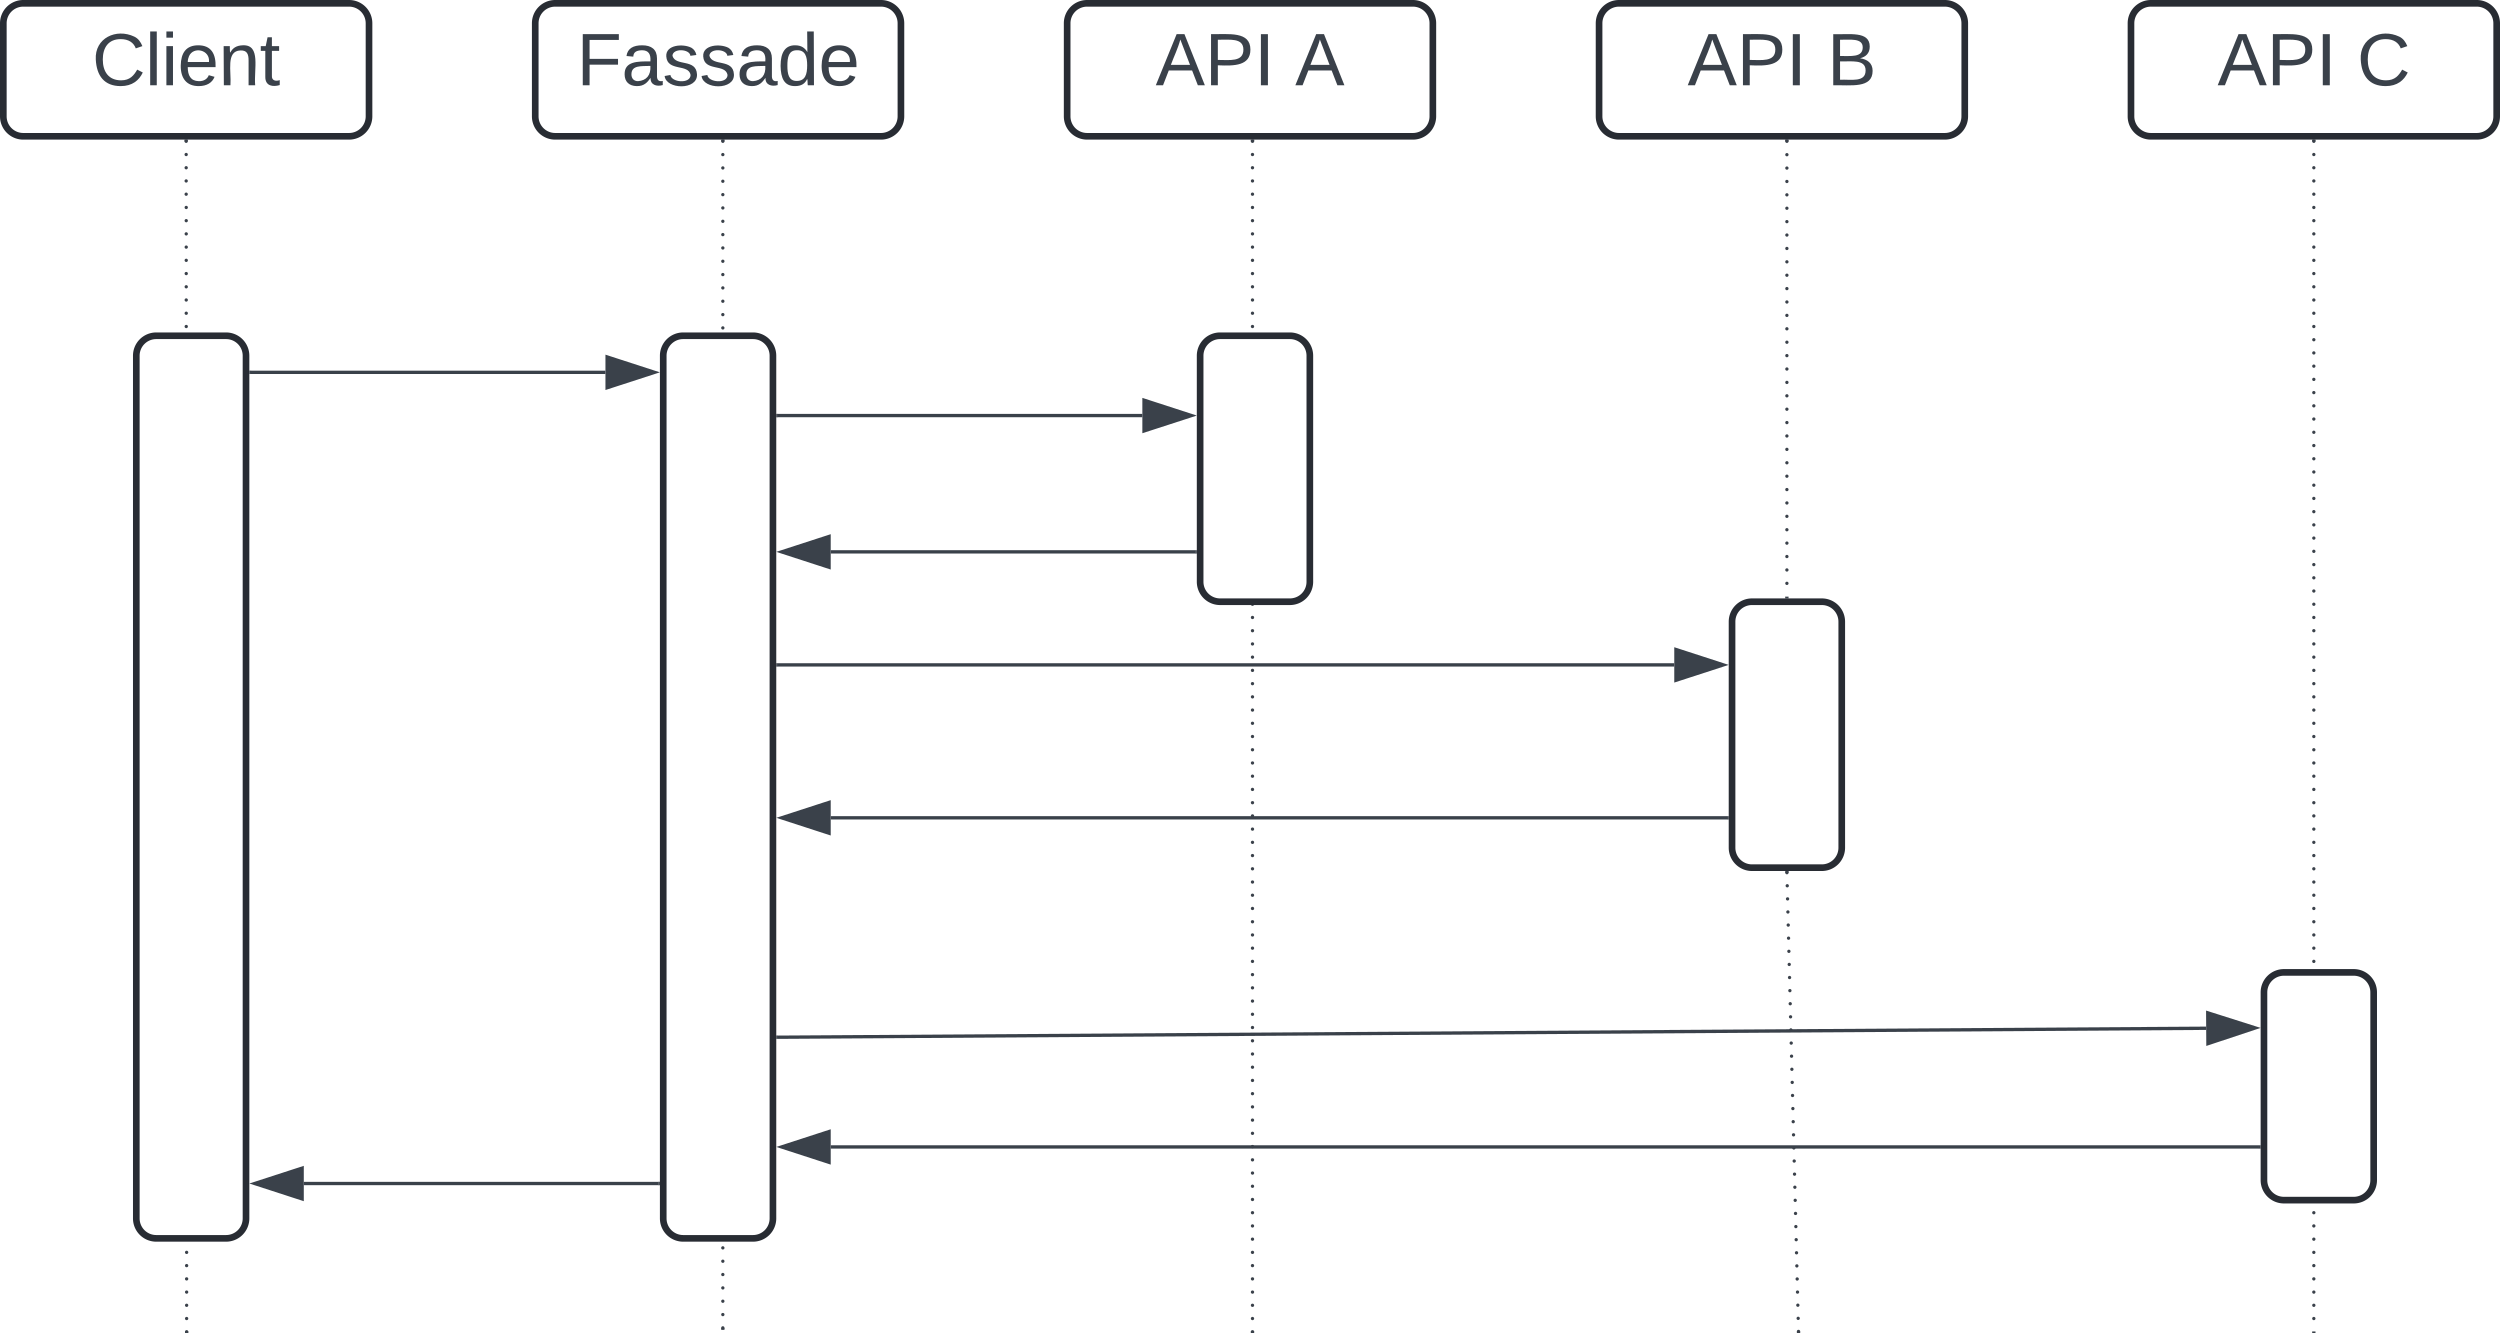 <svg xmlns="http://www.w3.org/2000/svg" xmlns:xlink="http://www.w3.org/1999/xlink" xmlns:lucid="lucid" width="752" height="401"><g transform="translate(-159 -319)" lucid:page-tab-id="0_0"><path d="M0 0h1000v1000H0z" fill="#fff"/><path d="M215.5 361.5c0 .28-.22.5-.5.5-.27 0-.5-.22-.5-.5s.23-.5.5-.5c.28 0 .5.22.5.5zm0 3.98c0 .27-.2.5-.5.5-.27 0-.5-.23-.5-.5 0-.28.23-.5.5-.5.3 0 .5.22.5.5zm0 3.98c0 .27-.2.5-.5.5-.26 0-.5-.23-.5-.5 0-.28.24-.5.5-.5.3 0 .5.22.5.5zm0 3.97c0 .28-.2.5-.5.5-.26 0-.5-.22-.5-.5 0-.27.24-.5.5-.5.3 0 .5.23.5.5zm0 3.98c0 .3-.2.5-.5.5-.26 0-.5-.2-.5-.5 0-.26.24-.5.5-.5.3 0 .5.24.5.5zm.02 4c0 .27-.23.5-.5.5-.28 0-.5-.23-.5-.5 0-.3.22-.5.5-.5.27 0 .5.2.5.5zm0 3.97c0 .27-.23.5-.5.5-.28 0-.5-.23-.5-.5 0-.28.22-.5.5-.5.27 0 .5.22.5.5zm0 3.97c0 .28-.23.5-.5.5-.28 0-.5-.22-.5-.5 0-.27.22-.5.5-.5.27 0 .5.23.5.5zm0 3.98c0 .28-.22.5-.5.5s-.5-.22-.5-.5c0-.27.22-.5.5-.5s.5.23.5.5zm0 3.98c0 .28-.22.5-.5.5-.27 0-.5-.22-.5-.5s.23-.5.5-.5c.28 0 .5.22.5.5zm0 3.98c0 .27-.22.5-.5.5-.27 0-.5-.23-.5-.5 0-.28.23-.5.5-.5.28 0 .5.22.5.5zm0 3.98c0 .27-.22.5-.5.5-.27 0-.5-.23-.5-.5 0-.28.23-.5.5-.5.28 0 .5.22.5.5zm0 3.97c0 .28-.22.5-.5.5-.27 0-.5-.22-.5-.5 0-.27.23-.5.5-.5.28 0 .5.23.5.5zm0 3.98c0 .3-.22.5-.5.5-.27 0-.5-.2-.5-.5 0-.26.23-.5.5-.5.28 0 .5.24.5.5zm0 4c0 .26-.2.5-.5.5-.27 0-.5-.24-.5-.5 0-.3.23-.5.5-.5.3 0 .5.2.5.5zm0 3.97c0 .27-.2.5-.5.5-.27 0-.5-.23-.5-.5 0-.28.23-.5.5-.5.3 0 .5.22.5.5zm0 3.97c0 .28-.2.5-.5.5-.26 0-.5-.22-.5-.5 0-.27.24-.5.5-.5.3 0 .5.23.5.5zm0 3.98c0 .28-.2.5-.5.5-.26 0-.5-.22-.5-.5 0-.27.24-.5.5-.5.3 0 .5.23.5.5zm.02 3.98c0 .28-.23.5-.5.5-.28 0-.5-.22-.5-.5s.22-.5.5-.5c.27 0 .5.22.5.5zm0 3.98c0 .27-.23.5-.5.5-.28 0-.5-.23-.5-.5 0-.28.22-.5.5-.5.27 0 .5.22.5.5zm0 3.98c0 .27-.22.5-.5.5s-.5-.23-.5-.5c0-.28.22-.5.5-.5s.5.22.5.5zm0 3.97c0 .28-.22.5-.5.5s-.5-.22-.5-.5c0-.27.22-.5.5-.5s.5.23.5.5zm0 3.98c0 .3-.22.5-.5.5-.27 0-.5-.2-.5-.5 0-.26.23-.5.5-.5.28 0 .5.24.5.5zm0 4c0 .26-.22.5-.5.5-.27 0-.5-.24-.5-.5 0-.3.23-.5.5-.5.28 0 .5.2.5.5zm0 3.97c0 .27-.22.5-.5.5-.27 0-.5-.23-.5-.5 0-.28.23-.5.5-.5.28 0 .5.22.5.5zm0 3.97c0 .28-.22.5-.5.5-.27 0-.5-.22-.5-.5 0-.27.23-.5.5-.5.28 0 .5.23.5.5zm0 3.98c0 .28-.22.5-.5.5-.27 0-.5-.22-.5-.5 0-.27.23-.5.5-.5.28 0 .5.23.5.5zm0 3.98c0 .28-.2.5-.5.5-.27 0-.5-.22-.5-.5s.23-.5.5-.5c.3 0 .5.22.5.5zm0 3.98c0 .27-.2.5-.5.5-.26 0-.5-.23-.5-.5 0-.28.24-.5.5-.5.3 0 .5.22.5.5zm0 3.98c0 .27-.2.5-.5.5-.26 0-.5-.23-.5-.5 0-.28.24-.5.5-.5.3 0 .5.22.5.5zm0 3.97c0 .28-.2.5-.5.5-.26 0-.5-.22-.5-.5 0-.27.24-.5.5-.5.3 0 .5.23.5.5zm.02 3.98c0 .3-.23.5-.5.5-.28 0-.5-.2-.5-.5 0-.26.22-.5.5-.5.27 0 .5.24.5.5zm0 4c0 .26-.23.5-.5.5-.28 0-.5-.24-.5-.5 0-.3.22-.5.5-.5.27 0 .5.2.5.5zm0 3.97c0 .27-.22.5-.5.5s-.5-.23-.5-.5c0-.28.22-.5.5-.5s.5.22.5.5zm0 3.97c0 .28-.22.5-.5.5s-.5-.22-.5-.5c0-.27.22-.5.5-.5s.5.23.5.5zm0 3.98c0 .28-.22.5-.5.5-.27 0-.5-.22-.5-.5 0-.27.23-.5.5-.5.28 0 .5.23.5.5zm0 3.98c0 .28-.22.5-.5.5-.27 0-.5-.22-.5-.5s.23-.5.5-.5c.28 0 .5.22.5.5zm0 3.98c0 .27-.22.5-.5.5-.27 0-.5-.23-.5-.5 0-.28.23-.5.5-.5.28 0 .5.22.5.5zm0 3.98c0 .27-.22.5-.5.5-.27 0-.5-.23-.5-.5 0-.28.23-.5.5-.5.28 0 .5.22.5.5zm0 3.97c0 .28-.22.5-.5.5-.27 0-.5-.22-.5-.5 0-.27.23-.5.5-.5.28 0 .5.23.5.5zm0 3.98c0 .3-.2.5-.5.5-.27 0-.5-.2-.5-.5 0-.26.23-.5.5-.5.3 0 .5.24.5.5zm0 4c0 .26-.2.5-.5.5-.27 0-.5-.24-.5-.5 0-.3.23-.5.5-.5.3 0 .5.2.5.5zm0 3.97c0 .27-.2.5-.5.5-.26 0-.5-.23-.5-.5 0-.28.24-.5.5-.5.3 0 .5.22.5.5zm0 3.97c0 .28-.2.5-.5.5-.26 0-.5-.22-.5-.5 0-.27.24-.5.5-.5.3 0 .5.23.5.5zm.02 3.98c0 .28-.23.5-.5.5-.28 0-.5-.22-.5-.5 0-.27.22-.5.5-.5.27 0 .5.23.5.5zm0 3.98c0 .28-.23.5-.5.5-.28 0-.5-.22-.5-.5s.22-.5.5-.5c.27 0 .5.22.5.5zm0 3.98c0 .27-.23.5-.5.5-.28 0-.5-.23-.5-.5 0-.28.22-.5.5-.5.27 0 .5.22.5.5zm0 3.98c0 .27-.22.5-.5.5s-.5-.23-.5-.5c0-.28.22-.5.5-.5s.5.22.5.5zm0 3.97c0 .28-.22.5-.5.5s-.5-.22-.5-.5c0-.27.22-.5.5-.5s.5.23.5.5zm0 3.98c0 .3-.22.5-.5.5-.27 0-.5-.2-.5-.5 0-.26.23-.5.5-.5.28 0 .5.24.5.5zm0 4c0 .26-.22.5-.5.5-.27 0-.5-.24-.5-.5 0-.3.23-.5.5-.5.28 0 .5.2.5.5zm0 3.97c0 .27-.22.5-.5.5-.27 0-.5-.23-.5-.5 0-.28.23-.5.5-.5.28 0 .5.22.5.5zm0 3.97c0 .28-.22.5-.5.5-.27 0-.5-.22-.5-.5 0-.27.23-.5.5-.5.28 0 .5.23.5.5zm0 3.98c0 .28-.22.5-.5.5-.27 0-.5-.22-.5-.5 0-.27.23-.5.5-.5.28 0 .5.23.5.5zm0 3.98c0 .28-.2.5-.5.5-.27 0-.5-.22-.5-.5s.23-.5.5-.5c.3 0 .5.22.5.5zm0 3.98c0 .27-.2.5-.5.5-.26 0-.5-.23-.5-.5 0-.28.24-.5.5-.5.3 0 .5.22.5.5zm0 3.98c0 .27-.2.5-.5.5-.26 0-.5-.23-.5-.5 0-.28.24-.5.5-.5.3 0 .5.22.5.5zm0 3.97c0 .28-.2.5-.5.5-.26 0-.5-.22-.5-.5 0-.27.24-.5.5-.5.3 0 .5.23.5.5zm.02 3.98c0 .3-.23.5-.5.5-.28 0-.5-.2-.5-.5 0-.27.22-.5.5-.5.27 0 .5.23.5.5zm0 4c0 .26-.22.5-.5.5s-.5-.24-.5-.5c0-.3.22-.5.5-.5s.5.2.5.5zm0 3.97c0 .27-.22.5-.5.5s-.5-.23-.5-.5c0-.28.22-.5.5-.5s.5.22.5.5zm0 3.97c0 .28-.22.5-.5.5s-.5-.22-.5-.5c0-.27.22-.5.5-.5s.5.23.5.5zm0 3.98c0 .28-.22.5-.5.5-.27 0-.5-.22-.5-.5 0-.27.23-.5.5-.5.28 0 .5.23.5.5zm0 3.98c0 .28-.22.5-.5.5-.27 0-.5-.22-.5-.5s.23-.5.5-.5c.28 0 .5.22.5.5zm0 3.98c0 .27-.22.5-.5.5-.27 0-.5-.23-.5-.5 0-.28.23-.5.5-.5.28 0 .5.22.5.5zm0 3.98c0 .27-.22.5-.5.5-.27 0-.5-.23-.5-.5 0-.28.23-.5.5-.5.28 0 .5.22.5.5zm0 3.97c0 .28-.22.5-.5.5-.27 0-.5-.22-.5-.5 0-.27.23-.5.5-.5.28 0 .5.23.5.5zm0 3.98c0 .3-.2.5-.5.5-.26 0-.5-.2-.5-.5 0-.26.24-.5.5-.5.3 0 .5.24.5.5zm0 4c0 .26-.2.5-.5.5-.26 0-.5-.24-.5-.5 0-.3.24-.5.5-.5.3 0 .5.2.5.5zm0 3.97c0 .27-.2.5-.5.5-.26 0-.5-.23-.5-.5 0-.28.24-.5.5-.5.3 0 .5.22.5.5zm.02 3.97c0 .28-.23.5-.5.5-.28 0-.5-.22-.5-.5 0-.27.22-.5.5-.5.27 0 .5.23.5.5zm0 3.98c0 .28-.23.5-.5.5-.28 0-.5-.22-.5-.5 0-.27.22-.5.5-.5.27 0 .5.23.5.5zm0 3.98c0 .28-.23.5-.5.5-.28 0-.5-.22-.5-.5s.22-.5.5-.5c.27 0 .5.22.5.5zm0 3.98c0 .27-.22.5-.5.5s-.5-.23-.5-.5c0-.28.22-.5.5-.5s.5.22.5.5zm0 3.98c0 .27-.22.5-.5.5s-.5-.23-.5-.5c0-.28.22-.5.5-.5s.5.22.5.5zm0 3.97c0 .28-.22.5-.5.5-.27 0-.5-.22-.5-.5 0-.27.23-.5.5-.5.28 0 .5.23.5.5zm0 3.98c0 .3-.22.5-.5.5-.27 0-.5-.2-.5-.5 0-.26.23-.5.5-.5.28 0 .5.24.5.5zm0 4c0 .27-.22.5-.5.5-.27 0-.5-.23-.5-.5 0-.3.23-.5.5-.5.28 0 .5.2.5.5zm0 3.97c0 .27-.22.5-.5.5-.27 0-.5-.23-.5-.5 0-.28.23-.5.5-.5.28 0 .5.22.5.5zm0 3.97c0 .28-.22.5-.5.5-.27 0-.5-.22-.5-.5 0-.27.23-.5.5-.5.28 0 .5.23.5.5zm0 3.98c0 .28-.2.5-.5.5-.27 0-.5-.22-.5-.5 0-.27.23-.5.5-.5.3 0 .5.23.5.5zm0 3.98c0 .28-.2.5-.5.5-.26 0-.5-.22-.5-.5s.24-.5.5-.5c.3 0 .5.22.5.5zm0 3.98c0 .27-.2.5-.5.5-.26 0-.5-.23-.5-.5 0-.28.24-.5.5-.5.3 0 .5.22.5.5zm0 3.98c0 .27-.2.5-.5.5-.26 0-.5-.23-.5-.5 0-.28.24-.5.5-.5.3 0 .5.22.5.5zm.02 3.97c0 .28-.23.5-.5.5-.28 0-.5-.22-.5-.5 0-.27.22-.5.5-.5.27 0 .5.23.5.5zm0 3.98c0 .3-.23.5-.5.5-.28 0-.5-.2-.5-.5 0-.26.22-.5.5-.5.27 0 .5.24.5.5zm0 4c0 .26-.22.5-.5.5s-.5-.24-.5-.5c0-.3.22-.5.5-.5s.5.2.5.5zm0 3.97c0 .27-.22.5-.5.5-.27 0-.5-.23-.5-.5 0-.28.23-.5.5-.5.28 0 .5.22.5.5zm0 3.97c0 .28-.22.5-.5.5-.27 0-.5-.22-.5-.5 0-.27.23-.5.5-.5.28 0 .5.23.5.5zm0 3.98c0 .28-.22.5-.5.5-.27 0-.5-.22-.5-.5 0-.27.23-.5.5-.5.28 0 .5.23.5.5zm0 3.98c0 .28-.22.5-.5.5-.27 0-.5-.22-.5-.5s.23-.5.5-.5c.28 0 .5.22.5.5z" fill="#3a414a"/><path d="M215.48 361.5h-.95v-.5h.95z" stroke="#3a414a" stroke-width=".05" fill="#3a414a"/><path d="M215.15 719.5v.5" stroke="#3a414a" fill="none"/><path d="M376.93 361.5c0 .28-.22.5-.5.5s-.5-.22-.5-.5.22-.5.5-.5.5.22.5.5zm0 4c0 .3-.22.5-.5.5s-.5-.2-.5-.5c0-.26.22-.5.5-.5s.5.24.5.5zm0 4.02c0 .28-.22.5-.5.5s-.5-.22-.5-.5c0-.27.22-.5.5-.5s.5.23.5.5zm0 4c0 .3-.22.5-.5.5s-.5-.2-.5-.5c0-.26.22-.5.5-.5s.5.24.5.5zm0 4.03c0 .27-.22.5-.5.5s-.5-.23-.5-.5c0-.28.22-.5.5-.5s.5.22.5.5zm0 4c0 .28-.22.5-.5.5s-.5-.22-.5-.5c0-.27.22-.5.5-.5s.5.23.5.5zm0 4.02c0 .27-.22.5-.5.5s-.5-.23-.5-.5c0-.28.22-.5.5-.5s.5.22.5.5zm0 4c0 .3-.22.5-.5.5s-.5-.2-.5-.5c0-.27.22-.5.5-.5s.5.23.5.5zm0 4.02c0 .27-.22.5-.5.5s-.5-.23-.5-.5c0-.3.22-.5.5-.5s.5.2.5.5zm0 4c0 .28-.22.5-.5.5s-.5-.22-.5-.5.22-.5.5-.5.5.22.5.5zm0 4c0 .3-.22.5-.5.5s-.5-.2-.5-.5c0-.26.22-.5.5-.5s.5.24.5.5zm0 4.02c0 .28-.22.5-.5.5s-.5-.22-.5-.5c0-.27.22-.5.5-.5s.5.23.5.5zm0 4c0 .3-.22.5-.5.5s-.5-.2-.5-.5c0-.26.22-.5.5-.5s.5.24.5.5zm0 4.03c0 .27-.22.5-.5.5s-.5-.23-.5-.5c0-.28.22-.5.5-.5s.5.22.5.5zm0 4c0 .28-.22.5-.5.5s-.5-.22-.5-.5c0-.27.22-.5.5-.5s.5.23.5.5zm0 4.02c0 .27-.22.5-.5.5s-.5-.23-.5-.5c0-.28.22-.5.5-.5s.5.22.5.5zm0 4c0 .3-.22.5-.5.5s-.5-.2-.5-.5c0-.27.22-.5.5-.5s.5.23.5.5zm0 4.02c0 .27-.22.5-.5.5s-.5-.23-.5-.5c0-.28.22-.5.5-.5s.5.22.5.5zm0 4c0 .28-.22.5-.5.5s-.5-.22-.5-.5c0-.27.22-.5.5-.5s.5.23.5.5zm0 4c0 .3-.22.5-.5.5s-.5-.2-.5-.5c0-.26.22-.5.5-.5s.5.24.5.5zm0 4.03c0 .27-.22.5-.5.5s-.5-.23-.5-.5c0-.28.22-.5.5-.5s.5.22.5.5zm0 4c0 .28-.22.5-.5.5s-.5-.22-.5-.5c0-.27.22-.5.5-.5s.5.23.5.5zm0 4.02c0 .27-.22.5-.5.5s-.5-.23-.5-.5c0-.28.22-.5.5-.5s.5.22.5.5zm0 4c0 .3-.22.5-.5.5s-.5-.2-.5-.5c0-.27.22-.5.5-.5s.5.23.5.5zm0 4.02c0 .28-.22.5-.5.5s-.5-.22-.5-.5.22-.5.5-.5.5.22.5.5zm0 4c0 .3-.22.5-.5.5s-.5-.2-.5-.5c0-.26.22-.5.5-.5s.5.24.5.5zm0 4.02c0 .27-.22.5-.5.5s-.5-.23-.5-.5c0-.28.22-.5.5-.5s.5.22.5.5zm0 4c0 .28-.22.5-.5.5s-.5-.22-.5-.5c0-.27.22-.5.5-.5s.5.23.5.5zm0 4c0 .3-.22.5-.5.5s-.5-.2-.5-.5c0-.26.22-.5.5-.5s.5.24.5.5zm0 4.03c0 .27-.22.5-.5.5s-.5-.23-.5-.5c0-.28.22-.5.5-.5s.5.22.5.5zm0 4c0 .28-.22.5-.5.5s-.5-.22-.5-.5c0-.27.22-.5.5-.5s.5.23.5.5zm0 4.02c0 .27-.22.5-.5.5s-.5-.23-.5-.5c0-.28.22-.5.5-.5s.5.22.5.5zm0 4c0 .3-.22.5-.5.5s-.5-.2-.5-.5c0-.27.22-.5.5-.5s.5.23.5.5zm0 4.02c0 .28-.22.5-.5.5s-.5-.22-.5-.5c0-.27.22-.5.5-.5s.5.23.5.5zm0 4c0 .3-.22.5-.5.5s-.5-.2-.5-.5c0-.26.22-.5.5-.5s.5.24.5.5zm0 4.02c0 .27-.22.5-.5.5s-.5-.23-.5-.5c0-.28.22-.5.5-.5s.5.22.5.5zm0 4c0 .28-.22.5-.5.5s-.5-.22-.5-.5c0-.27.22-.5.5-.5s.5.23.5.5zm0 4.02c0 .27-.22.5-.5.5s-.5-.23-.5-.5c0-.28.22-.5.5-.5s.5.22.5.5zm0 4c0 .28-.22.5-.5.5s-.5-.22-.5-.5c0-.27.22-.5.5-.5s.5.23.5.5zm0 4.02c0 .27-.22.5-.5.5s-.5-.23-.5-.5c0-.28.22-.5.5-.5s.5.22.5.5zm0 4c0 .3-.22.5-.5.5s-.5-.2-.5-.5c0-.27.22-.5.5-.5s.5.23.5.5zm0 4.02c0 .28-.22.5-.5.5s-.5-.22-.5-.5.22-.5.5-.5.5.22.5.5zm0 4c0 .3-.22.5-.5.5s-.5-.2-.5-.5c0-.26.22-.5.5-.5s.5.24.5.5zm0 4.02c0 .28-.22.5-.5.5s-.5-.22-.5-.5c0-.27.22-.5.5-.5s.5.23.5.5zm0 4c0 .3-.22.5-.5.5s-.5-.2-.5-.5c0-.26.22-.5.5-.5s.5.24.5.5zm0 4.03c0 .28-.22.5-.5.5s-.5-.22-.5-.5c0-.27.22-.5.5-.5s.5.23.5.5zm0 4.02c0 .27-.22.5-.5.5s-.5-.23-.5-.5c0-.28.22-.5.5-.5s.5.22.5.5zm0 4c0 .28-.22.5-.5.5s-.5-.22-.5-.5c0-.27.22-.5.5-.5s.5.23.5.5zm0 4.02c0 .28-.22.5-.5.5s-.5-.22-.5-.5.22-.5.5-.5.5.22.5.5zm0 4c0 .3-.22.5-.5.5s-.5-.2-.5-.5c0-.27.22-.5.5-.5s.5.23.5.5zm0 4.02c0 .28-.22.5-.5.5s-.5-.22-.5-.5c0-.27.22-.5.5-.5s.5.23.5.5zm0 4c0 .3-.22.5-.5.5s-.5-.2-.5-.5c0-.26.22-.5.5-.5s.5.24.5.5zm0 4.02c0 .28-.22.5-.5.5s-.5-.22-.5-.5c0-.27.22-.5.5-.5s.5.23.5.5zm0 4.02c0 .27-.22.5-.5.5s-.5-.23-.5-.5c0-.28.22-.5.5-.5s.5.22.5.5zm0 4c0 .28-.22.5-.5.5s-.5-.22-.5-.5c0-.27.22-.5.5-.5s.5.23.5.5zm0 4.02c0 .27-.22.5-.5.5s-.5-.23-.5-.5c0-.28.22-.5.5-.5s.5.22.5.5zm0 4c0 .28-.22.5-.5.5s-.5-.22-.5-.5c0-.27.22-.5.5-.5s.5.23.5.5zm0 4.02c0 .28-.22.5-.5.5s-.5-.22-.5-.5.22-.5.5-.5.5.22.5.5zm0 4c0 .3-.22.5-.5.5s-.5-.2-.5-.5c0-.26.22-.5.5-.5s.5.24.5.5zm0 4.02c0 .28-.22.5-.5.5s-.5-.22-.5-.5c0-.27.22-.5.5-.5s.5.23.5.5zm0 4c0 .3-.22.5-.5.5s-.5-.2-.5-.5c0-.26.22-.5.5-.5s.5.24.5.5zm0 4.02c0 .28-.22.5-.5.5s-.5-.22-.5-.5c0-.27.22-.5.5-.5s.5.23.5.5zm0 4.02c0 .27-.22.5-.5.5s-.5-.23-.5-.5c0-.28.22-.5.5-.5s.5.22.5.5zm0 4c0 .28-.22.5-.5.5s-.5-.22-.5-.5c0-.27.22-.5.5-.5s.5.23.5.5zm0 4.02c0 .27-.22.5-.5.5s-.5-.23-.5-.5c0-.28.22-.5.5-.5s.5.22.5.5zm0 4c0 .3-.22.5-.5.5s-.5-.2-.5-.5c0-.27.22-.5.5-.5s.5.23.5.5zm0 4.02c0 .28-.22.5-.5.5s-.5-.22-.5-.5c0-.27.22-.5.5-.5s.5.23.5.5zm0 4c0 .3-.22.5-.5.5s-.5-.2-.5-.5c0-.26.22-.5.5-.5s.5.24.5.5zm0 4.02c0 .28-.22.5-.5.5s-.5-.22-.5-.5c0-.27.22-.5.5-.5s.5.23.5.5zm0 4c0 .3-.22.5-.5.5s-.5-.2-.5-.5c0-.26.22-.5.5-.5s.5.24.5.5zm0 4.03c0 .26-.22.5-.5.5s-.5-.24-.5-.5c0-.3.22-.5.5-.5s.5.2.5.5zm0 4c0 .27-.22.5-.5.5s-.5-.23-.5-.5c0-.28.22-.5.5-.5s.5.22.5.5zm0 4c0 .3-.22.5-.5.5s-.5-.2-.5-.5c0-.27.22-.5.5-.5s.5.23.5.5zm0 4.02c0 .28-.22.5-.5.5s-.5-.22-.5-.5.22-.5.5-.5.5.22.5.5zm0 4c0 .3-.22.5-.5.5s-.5-.2-.5-.5c0-.27.22-.5.5-.5s.5.23.5.5zm0 4.02c0 .28-.22.5-.5.5s-.5-.22-.5-.5c0-.27.22-.5.5-.5s.5.23.5.5zm0 4c0 .3-.22.5-.5.5s-.5-.2-.5-.5c0-.26.22-.5.5-.5s.5.24.5.5zm0 4.02c0 .28-.22.5-.5.5s-.5-.22-.5-.5c0-.27.22-.5.5-.5s.5.23.5.5zm0 4.02c0 .27-.22.5-.5.5s-.5-.23-.5-.5c0-.28.22-.5.5-.5s.5.22.5.5zm0 4c0 .28-.22.5-.5.5s-.5-.22-.5-.5c0-.27.22-.5.5-.5s.5.23.5.5zm0 4.02c0 .27-.22.5-.5.5s-.5-.23-.5-.5c0-.28.22-.5.5-.5s.5.22.5.5zm0 4c0 .3-.22.5-.5.5s-.5-.2-.5-.5c0-.27.22-.5.5-.5s.5.23.5.5zm0 4.02c0 .28-.22.5-.5.5s-.5-.22-.5-.5c0-.27.22-.5.5-.5s.5.23.5.5zm0 4c0 .3-.22.5-.5.5s-.5-.2-.5-.5c0-.26.22-.5.5-.5s.5.24.5.5zm0 4.02c0 .28-.22.5-.5.5s-.5-.22-.5-.5c0-.27.22-.5.5-.5s.5.23.5.5zm0 4c0 .3-.22.5-.5.5s-.5-.2-.5-.5c0-.26.22-.5.5-.5s.5.24.5.5zm0 4.03c0 .27-.22.5-.5.5s-.5-.23-.5-.5c0-.28.22-.5.5-.5s.5.22.5.5zm0 4c0 .28-.22.5-.5.5s-.5-.22-.5-.5c0-.27.22-.5.5-.5s.5.23.5.5zm0 4.02c0 .26-.22.5-.5.5s-.5-.24-.5-.5c0-.3.22-.5.5-.5s.5.2.5.5zm0 4c0 .28-.22.5-.5.5s-.5-.22-.5-.5.22-.5.5-.5.5.22.5.5z" fill="#3a414a"/><path d="M376.9 361.5h-.94v-.5h.95z" stroke="#3a414a" stroke-width=".05" fill="#3a414a"/><path d="M376.43 718.5v.5" stroke="#3a414a" fill="none"/><path d="M536.25 361.5c0 .28-.22.5-.5.5s-.5-.22-.5-.5.22-.5.5-.5.5.22.5.5zm0 3.98c0 .27-.22.5-.5.5s-.5-.23-.5-.5c0-.28.22-.5.5-.5s.5.22.5.5zm0 3.98c0 .27-.22.5-.5.5s-.5-.23-.5-.5c0-.28.22-.5.5-.5s.5.22.5.5zm0 3.97c0 .28-.22.5-.5.5s-.5-.22-.5-.5c0-.27.22-.5.5-.5s.5.23.5.5zm0 3.98c0 .3-.22.5-.5.5s-.5-.2-.5-.5c0-.26.22-.5.5-.5s.5.24.5.5zm0 4c0 .27-.22.5-.5.5s-.5-.23-.5-.5c0-.3.22-.5.5-.5s.5.2.5.5zm0 3.97c0 .27-.22.5-.5.5s-.5-.23-.5-.5c0-.28.22-.5.5-.5s.5.22.5.5zm0 3.97c0 .28-.22.5-.5.5s-.5-.22-.5-.5c0-.27.22-.5.5-.5s.5.23.5.5zm0 3.98c0 .28-.22.5-.5.5s-.5-.22-.5-.5c0-.27.22-.5.5-.5s.5.23.5.5zm0 3.98c0 .28-.22.5-.5.5s-.5-.22-.5-.5.22-.5.5-.5.5.22.5.5zm0 3.98c0 .27-.22.5-.5.5s-.5-.23-.5-.5c0-.28.22-.5.5-.5s.5.22.5.5zm0 3.98c0 .27-.22.5-.5.5s-.5-.23-.5-.5c0-.28.22-.5.5-.5s.5.22.5.5zm0 3.97c0 .28-.22.5-.5.5s-.5-.22-.5-.5c0-.27.22-.5.5-.5s.5.23.5.5zm0 3.98c0 .3-.22.5-.5.5s-.5-.2-.5-.5c0-.26.22-.5.5-.5s.5.24.5.5zm0 4c0 .26-.22.5-.5.5s-.5-.24-.5-.5c0-.3.22-.5.5-.5s.5.2.5.5zm0 3.97c0 .27-.22.5-.5.5s-.5-.23-.5-.5c0-.28.22-.5.5-.5s.5.22.5.5zm0 3.97c0 .28-.22.5-.5.5s-.5-.22-.5-.5c0-.27.22-.5.5-.5s.5.23.5.5zm0 3.98c0 .28-.22.5-.5.5s-.5-.22-.5-.5c0-.27.22-.5.5-.5s.5.23.5.5zm0 3.98c0 .28-.22.5-.5.5s-.5-.22-.5-.5.22-.5.5-.5.5.22.5.5zm0 3.98c0 .27-.22.5-.5.5s-.5-.23-.5-.5c0-.28.22-.5.5-.5s.5.22.5.5zm0 3.98c0 .27-.22.5-.5.5s-.5-.23-.5-.5c0-.28.22-.5.5-.5s.5.22.5.5zm0 3.97c0 .28-.22.5-.5.5s-.5-.22-.5-.5c0-.27.22-.5.5-.5s.5.23.5.5zm0 3.98c0 .3-.22.5-.5.5s-.5-.2-.5-.5c0-.26.22-.5.5-.5s.5.24.5.5zm0 4c0 .26-.22.5-.5.5s-.5-.24-.5-.5c0-.3.22-.5.5-.5s.5.2.5.5zm0 3.97c0 .27-.22.5-.5.5s-.5-.23-.5-.5c0-.28.22-.5.5-.5s.5.22.5.5zm0 3.97c0 .28-.22.5-.5.5s-.5-.22-.5-.5c0-.27.22-.5.5-.5s.5.23.5.5zm0 3.98c0 .28-.22.5-.5.5s-.5-.22-.5-.5c0-.27.22-.5.5-.5s.5.23.5.5zm0 3.98c0 .28-.22.5-.5.5s-.5-.22-.5-.5.22-.5.5-.5.5.22.5.5zm0 3.98c0 .27-.22.5-.5.5s-.5-.23-.5-.5c0-.28.22-.5.5-.5s.5.22.5.5zm0 3.98c0 .27-.22.5-.5.5s-.5-.23-.5-.5c0-.28.22-.5.5-.5s.5.22.5.5zm0 3.97c0 .28-.22.5-.5.5s-.5-.22-.5-.5c0-.27.22-.5.5-.5s.5.23.5.5zm0 3.98c0 .3-.22.5-.5.5s-.5-.2-.5-.5c0-.26.22-.5.5-.5s.5.24.5.5zm0 4c0 .26-.22.5-.5.5s-.5-.24-.5-.5c0-.3.22-.5.5-.5s.5.2.5.5zm0 3.97c0 .27-.22.5-.5.5s-.5-.23-.5-.5c0-.28.22-.5.5-.5s.5.22.5.5zm0 3.97c0 .28-.22.5-.5.5s-.5-.22-.5-.5c0-.27.22-.5.5-.5s.5.23.5.5zm0 3.98c0 .28-.22.5-.5.5s-.5-.22-.5-.5c0-.27.22-.5.5-.5s.5.23.5.5zm0 3.98c0 .28-.22.5-.5.5s-.5-.22-.5-.5.22-.5.5-.5.5.22.5.5zm0 3.98c0 .27-.22.5-.5.5s-.5-.23-.5-.5c0-.28.22-.5.5-.5s.5.22.5.5zm0 3.98c0 .27-.22.5-.5.5s-.5-.23-.5-.5c0-.28.22-.5.5-.5s.5.22.5.5zm0 3.97c0 .28-.22.5-.5.5s-.5-.22-.5-.5c0-.27.22-.5.5-.5s.5.23.5.5zm0 3.98c0 .3-.22.5-.5.5s-.5-.2-.5-.5c0-.26.22-.5.5-.5s.5.24.5.5zm0 4c0 .26-.22.5-.5.5s-.5-.24-.5-.5c0-.3.22-.5.5-.5s.5.2.5.5zm0 3.97c0 .27-.22.5-.5.5s-.5-.23-.5-.5c0-.28.22-.5.5-.5s.5.22.5.5zm0 3.97c0 .28-.22.5-.5.5s-.5-.22-.5-.5c0-.27.22-.5.5-.5s.5.23.5.5zm0 3.98c0 .28-.22.5-.5.5s-.5-.22-.5-.5c0-.27.22-.5.5-.5s.5.23.5.5zm0 3.98c0 .28-.22.5-.5.5s-.5-.22-.5-.5.22-.5.5-.5.5.22.5.5zm0 3.98c0 .27-.22.5-.5.5s-.5-.23-.5-.5c0-.28.22-.5.5-.5s.5.22.5.5zm0 3.98c0 .27-.22.5-.5.5s-.5-.23-.5-.5c0-.28.22-.5.5-.5s.5.22.5.5zm0 3.97c0 .28-.22.5-.5.5s-.5-.22-.5-.5c0-.27.22-.5.5-.5s.5.23.5.5zm0 3.98c0 .3-.22.5-.5.5s-.5-.2-.5-.5c0-.26.22-.5.5-.5s.5.24.5.5zm0 4c0 .26-.22.5-.5.5s-.5-.24-.5-.5c0-.3.22-.5.5-.5s.5.2.5.5zm0 3.97c0 .27-.22.5-.5.5s-.5-.23-.5-.5c0-.28.22-.5.5-.5s.5.22.5.5zm0 3.97c0 .28-.22.5-.5.5s-.5-.22-.5-.5c0-.27.22-.5.5-.5s.5.23.5.5zm0 3.98c0 .28-.22.5-.5.5s-.5-.22-.5-.5c0-.27.22-.5.5-.5s.5.23.5.5zm0 3.98c0 .28-.22.5-.5.5s-.5-.22-.5-.5.22-.5.5-.5.5.22.5.5zm0 3.98c0 .27-.22.5-.5.5s-.5-.23-.5-.5c0-.28.22-.5.5-.5s.5.22.5.5zm0 3.98c0 .27-.22.5-.5.5s-.5-.23-.5-.5c0-.28.22-.5.5-.5s.5.22.5.5zm0 3.97c0 .28-.22.5-.5.5s-.5-.22-.5-.5c0-.27.22-.5.5-.5s.5.23.5.5zm0 3.98c0 .3-.22.5-.5.5s-.5-.2-.5-.5c0-.27.22-.5.5-.5s.5.23.5.5zm0 4c0 .26-.22.5-.5.5s-.5-.24-.5-.5c0-.3.22-.5.5-.5s.5.2.5.5zm0 3.97c0 .27-.22.5-.5.5s-.5-.23-.5-.5c0-.28.22-.5.5-.5s.5.22.5.5zm0 3.97c0 .28-.22.5-.5.5s-.5-.22-.5-.5c0-.27.22-.5.5-.5s.5.23.5.5zm0 3.98c0 .28-.22.5-.5.5s-.5-.22-.5-.5c0-.27.22-.5.5-.5s.5.23.5.5zm0 3.98c0 .28-.22.5-.5.5s-.5-.22-.5-.5.22-.5.5-.5.5.22.5.5zm0 3.98c0 .27-.22.5-.5.5s-.5-.23-.5-.5c0-.28.22-.5.5-.5s.5.22.5.5zm0 3.98c0 .27-.22.5-.5.5s-.5-.23-.5-.5c0-.28.22-.5.5-.5s.5.22.5.5zm0 3.97c0 .28-.22.5-.5.5s-.5-.22-.5-.5c0-.27.22-.5.5-.5s.5.23.5.5zm0 3.98c0 .3-.22.5-.5.5s-.5-.2-.5-.5c0-.26.22-.5.5-.5s.5.24.5.5zm0 4c0 .26-.22.5-.5.5s-.5-.24-.5-.5c0-.3.22-.5.5-.5s.5.2.5.5zm0 3.97c0 .27-.22.5-.5.5s-.5-.23-.5-.5c0-.28.22-.5.5-.5s.5.22.5.5zm0 3.97c0 .28-.22.5-.5.5s-.5-.22-.5-.5c0-.27.22-.5.5-.5s.5.23.5.5zm0 3.98c0 .28-.22.5-.5.5s-.5-.22-.5-.5c0-.27.22-.5.5-.5s.5.23.5.5zm0 3.98c0 .28-.22.5-.5.5s-.5-.22-.5-.5.22-.5.5-.5.5.22.5.5zm0 3.98c0 .27-.22.5-.5.5s-.5-.23-.5-.5c0-.28.22-.5.5-.5s.5.22.5.5zm0 3.98c0 .27-.22.5-.5.5s-.5-.23-.5-.5c0-.28.22-.5.5-.5s.5.22.5.5zm0 3.97c0 .28-.22.5-.5.5s-.5-.22-.5-.5c0-.27.22-.5.5-.5s.5.23.5.5zm0 3.98c0 .3-.22.5-.5.5s-.5-.2-.5-.5c0-.26.22-.5.5-.5s.5.24.5.5zm0 4c0 .27-.22.5-.5.5s-.5-.23-.5-.5c0-.3.22-.5.5-.5s.5.2.5.5zm0 3.97c0 .27-.22.5-.5.5s-.5-.23-.5-.5c0-.28.22-.5.5-.5s.5.22.5.5zm0 3.97c0 .28-.22.5-.5.5s-.5-.22-.5-.5c0-.27.22-.5.5-.5s.5.23.5.5zm0 3.98c0 .28-.22.5-.5.5s-.5-.22-.5-.5c0-.27.22-.5.5-.5s.5.23.5.5zm0 3.98c0 .28-.22.5-.5.5s-.5-.22-.5-.5.22-.5.5-.5.5.22.5.5zm0 3.98c0 .27-.22.5-.5.5s-.5-.23-.5-.5c0-.28.22-.5.5-.5s.5.22.5.5zm0 3.98c0 .27-.22.5-.5.5s-.5-.23-.5-.5c0-.28.22-.5.5-.5s.5.22.5.5zm0 3.97c0 .28-.22.5-.5.5s-.5-.22-.5-.5c0-.27.22-.5.5-.5s.5.23.5.5zm0 3.98c0 .3-.22.5-.5.5s-.5-.2-.5-.5c0-.26.22-.5.5-.5s.5.24.5.5zm0 4c0 .26-.22.5-.5.5s-.5-.24-.5-.5c0-.3.22-.5.5-.5s.5.2.5.5zm0 3.97c0 .27-.22.5-.5.5s-.5-.23-.5-.5c0-.28.22-.5.5-.5s.5.22.5.5zm0 3.97c0 .28-.22.5-.5.5s-.5-.22-.5-.5c0-.27.22-.5.5-.5s.5.23.5.5zm0 3.98c0 .28-.22.5-.5.5s-.5-.22-.5-.5c0-.27.22-.5.5-.5s.5.23.5.5zm0 3.98c0 .28-.22.5-.5.5s-.5-.22-.5-.5.22-.5.5-.5.5.22.5.5z" fill="#3a414a"/><path d="M536.23 361.5h-.96v-.5h.96z" stroke="#3a414a" stroke-width=".05" fill="#3a414a"/><path d="M535.75 719.5v.5" stroke="#3a414a" fill="none"/><path d="M697 581.5c0 .28-.2.5-.5.5-.26 0-.5-.22-.5-.5s.24-.5.5-.5c.3 0 .5.22.5.5zm.1 3.94c0 .28-.2.5-.5.5-.26 0-.5-.22-.5-.5 0-.27.24-.5.5-.5.3 0 .5.23.5.5zm.1 3.95c0 .26-.2.5-.5.5-.27 0-.5-.24-.5-.5 0-.3.23-.5.5-.5.3 0 .5.2.5.5zm.1 3.93c0 .27-.2.5-.5.5-.27 0-.5-.23-.5-.5 0-.28.23-.5.5-.5.3 0 .5.22.5.5zm.1 3.94c0 .28-.2.5-.5.5-.27 0-.5-.22-.5-.5 0-.27.23-.5.5-.5.3 0 .5.23.5.5zm.1 3.94c0 .3-.22.5-.5.5-.27 0-.5-.2-.5-.5 0-.26.23-.5.5-.5.28 0 .5.24.5.5zm.1 3.96c0 .27-.22.5-.5.5-.27 0-.5-.23-.5-.5 0-.28.23-.5.5-.5.28 0 .5.22.5.5zm.1 3.94c0 .28-.22.5-.5.5-.27 0-.5-.22-.5-.5s.23-.5.5-.5c.28 0 .5.22.5.5zm.1 3.94c0 .28-.22.5-.5.5-.27 0-.5-.22-.5-.5 0-.27.23-.5.5-.5.28 0 .5.23.5.5zm.1 3.95c0 .26-.22.5-.5.5-.27 0-.5-.24-.5-.5 0-.3.23-.5.5-.5.28 0 .5.2.5.5zm.1 3.93c0 .28-.22.5-.5.5-.27 0-.5-.22-.5-.5s.23-.5.5-.5c.28 0 .5.22.5.5zm.1 3.94c0 .28-.22.5-.5.5-.27 0-.5-.22-.5-.5 0-.27.23-.5.5-.5.28 0 .5.23.5.5zm.1 3.94c0 .3-.22.5-.5.5-.27 0-.5-.2-.5-.5 0-.26.23-.5.5-.5.28 0 .5.24.5.5zm.1 3.96c0 .27-.22.5-.5.5-.27 0-.5-.23-.5-.5 0-.28.23-.5.5-.5.28 0 .5.22.5.5zm.1 3.94c0 .28-.22.5-.5.5-.27 0-.5-.22-.5-.5s.23-.5.5-.5c.28 0 .5.22.5.5zm.1 3.94c0 .28-.22.5-.5.5-.27 0-.5-.22-.5-.5 0-.27.23-.5.5-.5.28 0 .5.23.5.5zm.1 3.95c0 .26-.22.5-.5.5-.27 0-.5-.24-.5-.5 0-.3.23-.5.5-.5.28 0 .5.2.5.5zm.1 3.93c0 .27-.22.5-.5.5s-.5-.23-.5-.5c0-.28.22-.5.5-.5s.5.22.5.5zm.1 3.94c0 .28-.22.5-.5.5s-.5-.22-.5-.5c0-.27.22-.5.5-.5s.5.23.5.5zm.1 3.94c0 .3-.23.5-.5.5-.28 0-.5-.2-.5-.5 0-.26.22-.5.5-.5.27 0 .5.24.5.5zm.1 3.96c0 .27-.23.5-.5.5-.28 0-.5-.23-.5-.5 0-.28.22-.5.5-.5.27 0 .5.22.5.5zm.1 3.94c0 .28-.23.5-.5.5-.28 0-.5-.22-.5-.5s.22-.5.5-.5c.27 0 .5.22.5.5zm.1 3.94c0 .28-.23.5-.5.5-.28 0-.5-.22-.5-.5 0-.27.22-.5.5-.5.27 0 .5.23.5.5zm.1 3.95c0 .26-.23.5-.5.5-.28 0-.5-.24-.5-.5 0-.3.22-.5.5-.5.27 0 .5.2.5.5zm.1 3.93c0 .27-.23.5-.5.5-.28 0-.5-.23-.5-.5 0-.28.22-.5.5-.5.27 0 .5.22.5.5zm.1 3.94c0 .28-.23.5-.5.5-.28 0-.5-.22-.5-.5s.22-.5.5-.5c.27 0 .5.22.5.5zm.1 3.94c0 .3-.23.5-.5.5-.28 0-.5-.2-.5-.5 0-.26.22-.5.5-.5.27 0 .5.24.5.5zm.1 3.96c0 .27-.23.5-.5.5-.28 0-.5-.23-.5-.5 0-.28.22-.5.5-.5.27 0 .5.22.5.5zm.1 3.94c0 .28-.23.5-.5.5-.28 0-.5-.22-.5-.5s.22-.5.5-.5c.27 0 .5.22.5.5zm.1 3.94c0 .28-.23.5-.5.5-.28 0-.5-.22-.5-.5 0-.27.22-.5.5-.5.27 0 .5.23.5.5zm.1 3.95c0 .26-.23.5-.5.5-.28 0-.5-.24-.5-.5 0-.3.22-.5.5-.5.27 0 .5.2.5.5zm.1 3.93c0 .27-.23.5-.5.5-.3 0-.5-.23-.5-.5 0-.28.2-.5.5-.5.27 0 .5.22.5.5zm.1 3.94c0 .28-.23.5-.5.5-.3 0-.5-.22-.5-.5 0-.27.2-.5.5-.5.27 0 .5.23.5.5zm.1 3.94c0 .3-.23.5-.5.5-.3 0-.5-.2-.5-.5 0-.26.2-.5.5-.5.27 0 .5.24.5.5zm.1 3.96c0 .27-.24.5-.5.5-.3 0-.5-.23-.5-.5 0-.28.2-.5.5-.5.26 0 .5.22.5.5zm.1 3.94c0 .28-.24.5-.5.5-.3 0-.5-.22-.5-.5s.2-.5.5-.5c.26 0 .5.22.5.5z" fill="#3a414a"/><path d="M697 581.5l-.96.02V581h.94z" stroke="#3a414a" stroke-width=".05" fill="#3a414a"/><path d="M700 719.5v.5" stroke="#3a414a" fill="none"/><path d="M697 361.5c0 .28-.22.5-.5.5s-.5-.22-.5-.5.22-.5.5-.5.5.22.5.5zm0 4.03c0 .28-.22.5-.5.5s-.5-.22-.5-.5.22-.5.5-.5.5.22.5.5zm0 4.03c0 .27-.22.5-.5.5s-.5-.23-.5-.5c0-.28.22-.5.5-.5s.5.22.5.5zm0 4.03c0 .26-.22.5-.5.5s-.5-.24-.5-.5c0-.3.22-.5.5-.5s.5.2.5.5zm0 4.02c0 .27-.22.5-.5.5s-.5-.23-.5-.5c0-.28.22-.5.5-.5s.5.22.5.5zm0 4.03c0 .27-.22.5-.5.5s-.5-.23-.5-.5c0-.28.22-.5.5-.5s.5.22.5.5zm0 4.03c0 .27-.22.5-.5.5s-.5-.23-.5-.5c0-.28.22-.5.5-.5s.5.22.5.5zm0 4.03c0 .28-.22.5-.5.5s-.5-.22-.5-.5c0-.27.22-.5.5-.5s.5.23.5.5zm0 4.04c0 .27-.22.5-.5.5s-.5-.23-.5-.5c0-.28.22-.5.5-.5s.5.22.5.5zm0 4.02c0 .28-.22.5-.5.5s-.5-.22-.5-.5c0-.27.22-.5.5-.5s.5.23.5.5zm0 4.03c0 .27-.22.5-.5.5s-.5-.23-.5-.5c0-.28.22-.5.5-.5s.5.22.5.5zm0 4.02c0 .28-.22.5-.5.5s-.5-.22-.5-.5c0-.27.22-.5.5-.5s.5.23.5.5zm0 4.03c0 .28-.22.5-.5.5s-.5-.22-.5-.5c0-.27.22-.5.5-.5s.5.23.5.5zm0 4.03c0 .28-.22.5-.5.5s-.5-.22-.5-.5c0-.27.22-.5.5-.5s.5.23.5.5zm0 4.03c0 .3-.22.5-.5.5s-.5-.2-.5-.5c0-.26.22-.5.5-.5s.5.24.5.5zm0 4.04c0 .28-.22.5-.5.5s-.5-.22-.5-.5c0-.27.22-.5.5-.5s.5.23.5.5zm0 4.03c0 .28-.22.5-.5.5s-.5-.22-.5-.5.22-.5.5-.5.5.22.5.5zm0 4.03c0 .28-.22.5-.5.5s-.5-.22-.5-.5.22-.5.5-.5.5.22.5.5zm0 4.03c0 .28-.22.5-.5.5s-.5-.22-.5-.5.22-.5.5-.5.5.22.5.5zm0 4.03c0 .27-.22.5-.5.5s-.5-.23-.5-.5c0-.28.22-.5.5-.5s.5.22.5.5zm0 4.03c0 .26-.22.5-.5.5s-.5-.24-.5-.5c0-.3.22-.5.5-.5s.5.2.5.5zm0 4.02c0 .27-.22.5-.5.5s-.5-.23-.5-.5c0-.28.22-.5.5-.5s.5.22.5.5zm0 4.03c0 .27-.22.5-.5.5s-.5-.23-.5-.5c0-.28.22-.5.5-.5s.5.22.5.5zm0 4.03c0 .27-.22.5-.5.5s-.5-.23-.5-.5c0-.28.22-.5.5-.5s.5.22.5.5zm0 4.03c0 .28-.22.5-.5.5s-.5-.22-.5-.5c0-.27.22-.5.5-.5s.5.23.5.5zm0 4.04c0 .27-.22.5-.5.5s-.5-.23-.5-.5c0-.28.22-.5.5-.5s.5.22.5.5zm0 4.02c0 .28-.22.5-.5.5s-.5-.22-.5-.5c0-.27.22-.5.5-.5s.5.23.5.5zm0 4.03c0 .27-.22.5-.5.5s-.5-.23-.5-.5c0-.28.22-.5.5-.5s.5.22.5.5zm0 4.02c0 .28-.22.5-.5.5s-.5-.22-.5-.5c0-.27.22-.5.5-.5s.5.23.5.5zm0 4.03c0 .28-.22.5-.5.5s-.5-.22-.5-.5c0-.27.22-.5.5-.5s.5.23.5.5zm0 4.03c0 .28-.22.5-.5.5s-.5-.22-.5-.5c0-.27.22-.5.5-.5s.5.23.5.5zm0 4.03c0 .3-.22.5-.5.5s-.5-.2-.5-.5c0-.26.22-.5.5-.5s.5.24.5.5zm0 4.04c0 .28-.22.5-.5.5s-.5-.22-.5-.5c0-.27.22-.5.5-.5s.5.23.5.5zm0 4.03c0 .28-.22.5-.5.5s-.5-.22-.5-.5.22-.5.5-.5.5.22.5.5z" fill="#3a414a"/><path d="M696.98 361.5H696v-.5h.96zM696.98 499H696v-.5h.96z" stroke="#3a414a" stroke-width=".05" fill="#3a414a"/><path d="M855.5 361.5c0 .28-.22.5-.5.5s-.5-.22-.5-.5.22-.5.5-.5.5.22.5.5zm0 3.98c0 .27-.22.5-.5.5s-.5-.23-.5-.5c0-.28.22-.5.5-.5s.5.22.5.5zm0 3.98c0 .27-.22.5-.5.5s-.5-.23-.5-.5c0-.28.22-.5.5-.5s.5.22.5.5zm0 3.97c0 .28-.22.5-.5.5s-.5-.22-.5-.5c0-.27.22-.5.5-.5s.5.23.5.5zm0 3.98c0 .3-.22.5-.5.5s-.5-.2-.5-.5c0-.26.22-.5.5-.5s.5.24.5.5zm0 4c0 .27-.22.5-.5.5s-.5-.23-.5-.5c0-.3.22-.5.5-.5s.5.2.5.5zm0 3.97c0 .27-.22.5-.5.5s-.5-.23-.5-.5c0-.28.22-.5.5-.5s.5.22.5.5zm0 3.97c0 .28-.22.5-.5.5s-.5-.22-.5-.5c0-.27.22-.5.5-.5s.5.23.5.5zm0 3.98c0 .28-.22.5-.5.5s-.5-.22-.5-.5c0-.27.22-.5.5-.5s.5.23.5.5zm0 3.98c0 .28-.22.5-.5.5s-.5-.22-.5-.5.22-.5.5-.5.5.22.5.5zm0 3.98c0 .27-.22.5-.5.5s-.5-.23-.5-.5c0-.28.22-.5.5-.5s.5.22.5.5zm0 3.98c0 .27-.22.5-.5.5s-.5-.23-.5-.5c0-.28.22-.5.5-.5s.5.22.5.5zm0 3.97c0 .28-.22.5-.5.5s-.5-.22-.5-.5c0-.27.22-.5.5-.5s.5.23.5.5zm0 3.98c0 .3-.22.5-.5.5s-.5-.2-.5-.5c0-.26.22-.5.5-.5s.5.24.5.5zm0 4c0 .26-.22.5-.5.5s-.5-.24-.5-.5c0-.3.22-.5.5-.5s.5.2.5.5zm0 3.97c0 .27-.22.5-.5.5s-.5-.23-.5-.5c0-.28.22-.5.5-.5s.5.22.5.5zm0 3.97c0 .28-.22.5-.5.5s-.5-.22-.5-.5c0-.27.22-.5.5-.5s.5.23.5.5zm0 3.98c0 .28-.22.5-.5.5s-.5-.22-.5-.5c0-.27.22-.5.5-.5s.5.23.5.5zm0 3.98c0 .28-.22.5-.5.5s-.5-.22-.5-.5.22-.5.5-.5.5.22.5.5zm0 3.98c0 .27-.22.5-.5.5s-.5-.23-.5-.5c0-.28.22-.5.5-.5s.5.22.5.5zm0 3.98c0 .27-.22.5-.5.5s-.5-.23-.5-.5c0-.28.22-.5.5-.5s.5.22.5.5zm0 3.97c0 .28-.22.5-.5.5s-.5-.22-.5-.5c0-.27.22-.5.5-.5s.5.23.5.5zm0 3.98c0 .3-.22.5-.5.5s-.5-.2-.5-.5c0-.26.22-.5.5-.5s.5.24.5.5zm0 4c0 .26-.22.5-.5.5s-.5-.24-.5-.5c0-.3.22-.5.5-.5s.5.2.5.5zm0 3.97c0 .27-.22.5-.5.5s-.5-.23-.5-.5c0-.28.22-.5.5-.5s.5.22.5.5zm0 3.97c0 .28-.22.5-.5.5s-.5-.22-.5-.5c0-.27.22-.5.5-.5s.5.23.5.5zm0 3.98c0 .28-.22.5-.5.5s-.5-.22-.5-.5c0-.27.22-.5.5-.5s.5.23.5.5zm0 3.98c0 .28-.22.5-.5.5s-.5-.22-.5-.5.22-.5.5-.5.5.22.5.5zm0 3.98c0 .27-.22.5-.5.5s-.5-.23-.5-.5c0-.28.22-.5.5-.5s.5.22.5.5zm0 3.98c0 .27-.22.5-.5.5s-.5-.23-.5-.5c0-.28.22-.5.5-.5s.5.22.5.5zm0 3.97c0 .28-.22.5-.5.5s-.5-.22-.5-.5c0-.27.22-.5.5-.5s.5.23.5.5zm0 3.98c0 .3-.22.5-.5.5s-.5-.2-.5-.5c0-.26.22-.5.5-.5s.5.24.5.5zm0 4c0 .26-.22.5-.5.5s-.5-.24-.5-.5c0-.3.22-.5.5-.5s.5.2.5.5zm0 3.97c0 .27-.22.5-.5.5s-.5-.23-.5-.5c0-.28.22-.5.5-.5s.5.22.5.5zm0 3.97c0 .28-.22.5-.5.5s-.5-.22-.5-.5c0-.27.22-.5.5-.5s.5.23.5.5zm0 3.98c0 .28-.22.5-.5.5s-.5-.22-.5-.5c0-.27.22-.5.5-.5s.5.23.5.5zm0 3.98c0 .28-.22.5-.5.5s-.5-.22-.5-.5.22-.5.5-.5.5.22.5.5zm0 3.98c0 .27-.22.5-.5.5s-.5-.23-.5-.5c0-.28.22-.5.5-.5s.5.22.5.5zm0 3.98c0 .27-.22.5-.5.5s-.5-.23-.5-.5c0-.28.22-.5.5-.5s.5.22.5.5zm0 3.97c0 .28-.22.5-.5.5s-.5-.22-.5-.5c0-.27.22-.5.5-.5s.5.23.5.5zm0 3.98c0 .3-.22.5-.5.5s-.5-.2-.5-.5c0-.26.22-.5.5-.5s.5.24.5.5zm0 4c0 .26-.22.5-.5.5s-.5-.24-.5-.5c0-.3.22-.5.5-.5s.5.2.5.5zm0 3.97c0 .27-.22.5-.5.5s-.5-.23-.5-.5c0-.28.22-.5.5-.5s.5.22.5.5zm0 3.97c0 .28-.22.5-.5.5s-.5-.22-.5-.5c0-.27.22-.5.5-.5s.5.23.5.5zm0 3.98c0 .28-.22.5-.5.5s-.5-.22-.5-.5c0-.27.22-.5.5-.5s.5.23.5.5zm0 3.98c0 .28-.22.5-.5.5s-.5-.22-.5-.5.22-.5.5-.5.5.22.5.5zm0 3.98c0 .27-.22.5-.5.5s-.5-.23-.5-.5c0-.28.22-.5.5-.5s.5.22.5.5zm0 3.98c0 .27-.22.5-.5.5s-.5-.23-.5-.5c0-.28.22-.5.5-.5s.5.22.5.5zm0 3.97c0 .28-.22.5-.5.5s-.5-.22-.5-.5c0-.27.22-.5.5-.5s.5.23.5.5zm0 3.98c0 .3-.22.5-.5.5s-.5-.2-.5-.5c0-.26.22-.5.5-.5s.5.24.5.5zm0 4c0 .26-.22.5-.5.5s-.5-.24-.5-.5c0-.3.22-.5.5-.5s.5.2.5.5zm0 3.97c0 .27-.22.5-.5.5s-.5-.23-.5-.5c0-.28.22-.5.5-.5s.5.22.5.5zm0 3.97c0 .28-.22.5-.5.5s-.5-.22-.5-.5c0-.27.22-.5.5-.5s.5.23.5.5zm0 3.98c0 .28-.22.5-.5.5s-.5-.22-.5-.5c0-.27.22-.5.5-.5s.5.23.5.5zm0 3.98c0 .28-.22.5-.5.5s-.5-.22-.5-.5.22-.5.5-.5.5.22.5.5zm0 3.98c0 .27-.22.5-.5.5s-.5-.23-.5-.5c0-.28.22-.5.5-.5s.5.22.5.5zm0 3.98c0 .27-.22.5-.5.5s-.5-.23-.5-.5c0-.28.22-.5.5-.5s.5.22.5.5zm0 3.97c0 .28-.22.5-.5.5s-.5-.22-.5-.5c0-.27.22-.5.5-.5s.5.23.5.5zm0 3.98c0 .3-.22.5-.5.5s-.5-.2-.5-.5c0-.27.22-.5.5-.5s.5.23.5.5zm0 4c0 .26-.22.5-.5.5s-.5-.24-.5-.5c0-.3.22-.5.5-.5s.5.2.5.5zm0 3.97c0 .27-.22.5-.5.5s-.5-.23-.5-.5c0-.28.22-.5.5-.5s.5.22.5.5zm0 3.97c0 .28-.22.5-.5.5s-.5-.22-.5-.5c0-.27.22-.5.5-.5s.5.23.5.5zm0 3.98c0 .28-.22.5-.5.5s-.5-.22-.5-.5c0-.27.22-.5.5-.5s.5.23.5.5zm0 3.98c0 .28-.22.5-.5.5s-.5-.22-.5-.5.22-.5.5-.5.5.22.5.5zm0 3.98c0 .27-.22.5-.5.5s-.5-.23-.5-.5c0-.28.22-.5.5-.5s.5.22.5.5zm0 3.98c0 .27-.22.5-.5.5s-.5-.23-.5-.5c0-.28.22-.5.5-.5s.5.22.5.5zm0 3.97c0 .28-.22.5-.5.5s-.5-.22-.5-.5c0-.27.22-.5.5-.5s.5.23.5.5zm0 3.98c0 .3-.22.5-.5.5s-.5-.2-.5-.5c0-.26.22-.5.5-.5s.5.24.5.5zm0 4c0 .26-.22.5-.5.5s-.5-.24-.5-.5c0-.3.22-.5.5-.5s.5.2.5.5zm0 3.97c0 .27-.22.5-.5.5s-.5-.23-.5-.5c0-.28.22-.5.5-.5s.5.22.5.5zm0 3.97c0 .28-.22.5-.5.5s-.5-.22-.5-.5c0-.27.22-.5.5-.5s.5.23.5.5zm0 3.98c0 .28-.22.5-.5.5s-.5-.22-.5-.5c0-.27.22-.5.5-.5s.5.23.5.5zm0 3.98c0 .28-.22.5-.5.5s-.5-.22-.5-.5.22-.5.5-.5.5.22.5.5zm0 3.98c0 .27-.22.5-.5.5s-.5-.23-.5-.5c0-.28.22-.5.5-.5s.5.22.5.5zm0 3.98c0 .27-.22.5-.5.5s-.5-.23-.5-.5c0-.28.22-.5.5-.5s.5.22.5.5zm0 3.97c0 .28-.22.5-.5.5s-.5-.22-.5-.5c0-.27.22-.5.5-.5s.5.23.5.5zm0 3.98c0 .3-.22.5-.5.5s-.5-.2-.5-.5c0-.26.22-.5.5-.5s.5.24.5.5zm0 4c0 .27-.22.5-.5.5s-.5-.23-.5-.5c0-.3.22-.5.5-.5s.5.2.5.5zm0 3.97c0 .27-.22.5-.5.5s-.5-.23-.5-.5c0-.28.22-.5.5-.5s.5.22.5.5zm0 3.97c0 .28-.22.5-.5.5s-.5-.22-.5-.5c0-.27.22-.5.5-.5s.5.23.5.5zm0 3.98c0 .28-.22.5-.5.5s-.5-.22-.5-.5c0-.27.22-.5.5-.5s.5.23.5.5zm0 3.98c0 .28-.22.5-.5.5s-.5-.22-.5-.5.22-.5.5-.5.5.22.5.5zm0 3.98c0 .27-.22.5-.5.5s-.5-.23-.5-.5c0-.28.22-.5.5-.5s.5.22.5.5zm0 3.98c0 .27-.22.5-.5.5s-.5-.23-.5-.5c0-.28.22-.5.5-.5s.5.22.5.5zm0 3.97c0 .28-.22.5-.5.5s-.5-.22-.5-.5c0-.27.22-.5.5-.5s.5.23.5.5zm0 3.98c0 .3-.22.5-.5.5s-.5-.2-.5-.5c0-.26.22-.5.5-.5s.5.24.5.5zm0 4c0 .26-.22.5-.5.5s-.5-.24-.5-.5c0-.3.22-.5.5-.5s.5.2.5.5zm0 3.97c0 .27-.22.5-.5.5s-.5-.23-.5-.5c0-.28.22-.5.5-.5s.5.22.5.5zm0 3.97c0 .28-.22.5-.5.5s-.5-.22-.5-.5c0-.27.22-.5.5-.5s.5.23.5.5zm0 3.98c0 .28-.22.5-.5.5s-.5-.22-.5-.5c0-.27.22-.5.5-.5s.5.23.5.5z" fill="#3a414a"/><path d="M855.48 361.5h-.96v-.5h.96z" stroke="#3a414a" stroke-width=".05" fill="#3a414a"/><path d="M855 719.5v.5" stroke="#3a414a" fill="none"/><path d="M160 326a6 6 0 0 1 6-6h98a6 6 0 0 1 6 6v28a6 6 0 0 1-6 6h-98a6 6 0 0 1-6-6z" stroke="#282c33" stroke-width="2" fill="#fff"/><use xlink:href="#a" transform="matrix(1,0,0,1,165,325) translate(21.698 19.653)"/><path d="M320 326a6 6 0 0 1 6-6h98a6 6 0 0 1 6 6v28a6 6 0 0 1-6 6h-98a6 6 0 0 1-6-6z" stroke="#282c33" stroke-width="2" fill="#fff"/><use xlink:href="#b" transform="matrix(1,0,0,1,325,325) translate(7.438 19.653)"/><path d="M480 326a6 6 0 0 1 6-6h98a6 6 0 0 1 6 6v28a6 6 0 0 1-6 6h-98a6 6 0 0 1-6-6z" stroke="#282c33" stroke-width="2" fill="#fff"/><use xlink:href="#c" transform="matrix(1,0,0,1,485,325) translate(21.605 19.653)"/><use xlink:href="#d" transform="matrix(1,0,0,1,485,325) translate(63.58 19.653)"/><path d="M640 326a6 6 0 0 1 6-6h98a6 6 0 0 1 6 6v28a6 6 0 0 1-6 6h-98a6 6 0 0 1-6-6z" stroke="#282c33" stroke-width="2" fill="#fff"/><use xlink:href="#c" transform="matrix(1,0,0,1,645,325) translate(21.605 19.653)"/><use xlink:href="#e" transform="matrix(1,0,0,1,645,325) translate(63.58 19.653)"/><path d="M800 326a6 6 0 0 1 6-6h98a6 6 0 0 1 6 6v28a6 6 0 0 1-6 6h-98a6 6 0 0 1-6-6z" stroke="#282c33" stroke-width="2" fill="#fff"/><use xlink:href="#c" transform="matrix(1,0,0,1,805,325) translate(21.019 19.653)"/><use xlink:href="#f" transform="matrix(1,0,0,1,805,325) translate(62.994 19.653)"/><path d="M200 426a6 6 0 0 1 6-6h21a6 6 0 0 1 6 6v259.5a6 6 0 0 1-6 6h-21a6 6 0 0 1-6-6zM358.5 426a6 6 0 0 1 6-6h21a6 6 0 0 1 6 6v259.5a6 6 0 0 1-6 6h-21a6 6 0 0 1-6-6zM520 426a6 6 0 0 1 6-6h21a6 6 0 0 1 6 6v68a6 6 0 0 1-6 6h-21a6 6 0 0 1-6-6zM680 506a6 6 0 0 1 6-6h21a6 6 0 0 1 6 6v68a6 6 0 0 1-6 6h-21a6 6 0 0 1-6-6zM840 617.5a6 6 0 0 1 6-6h21a6 6 0 0 1 6 6V674a6 6 0 0 1-6 6h-21a6 6 0 0 1-6-6z" stroke="#282c33" stroke-width="2" fill="#fff"/><path d="M234.5 431h106.62" stroke="#3a414a" fill="none"/><path d="M234.5 431.48h-.5v-.96h.5z" stroke="#3a414a" stroke-width=".05" fill="#3a414a"/><path d="M355.88 431l-14.26 4.63v-9.26z" stroke="#3a414a" fill="#3a414a"/><path d="M357 675H250.38" stroke="#3a414a" fill="none"/><path d="M357.5 675.48h-.5v-.96h.5z" stroke="#3a414a" stroke-width=".05" fill="#3a414a"/><path d="M235.62 675l14.26-4.63v9.26z" stroke="#3a414a" fill="#3a414a"/><path d="M393 444h109.62" stroke="#3a414a" fill="none"/><path d="M393 444.48h-.5v-.96h.5z" stroke="#3a414a" stroke-width=".05" fill="#3a414a"/><path d="M517.38 444l-14.26 4.63v-9.26z" stroke="#3a414a" fill="#3a414a"/><path d="M518.5 485H408.88" stroke="#3a414a" fill="none"/><path d="M519 485.48h-.5v-.96h.5z" stroke="#3a414a" stroke-width=".05" fill="#3a414a"/><path d="M394.12 485l14.26-4.63v9.26z" stroke="#3a414a" fill="#3a414a"/><path d="M393 519h269.62" stroke="#3a414a" fill="none"/><path d="M393 519.48h-.5v-.96h.5z" stroke="#3a414a" stroke-width=".05" fill="#3a414a"/><path d="M677.38 519l-14.26 4.63v-9.26z" stroke="#3a414a" fill="#3a414a"/><path d="M678.5 565H408.88" stroke="#3a414a" fill="none"/><path d="M679 565.48h-.5v-.96h.5z" stroke="#3a414a" stroke-width=".05" fill="#3a414a"/><path d="M394.12 565l14.26-4.63v9.26z" stroke="#3a414a" fill="#3a414a"/><path d="M393 631l429.62-2.7" stroke="#3a414a" fill="none"/><path d="M393.02 631.47h-.52v-.95h.5z" stroke="#3a414a" stroke-width=".05" fill="#3a414a"/><path d="M837.38 628.2l-14.23 4.73-.06-9.27z" stroke="#3a414a" fill="#3a414a"/><path d="M838.5 664H408.88" stroke="#3a414a" fill="none"/><path d="M839 664.48h-.5v-.96h.5z" stroke="#3a414a" stroke-width=".05" fill="#3a414a"/><path d="M394.12 664l14.26-4.63v9.26z" stroke="#3a414a" fill="#3a414a"/><defs><path fill="#3a414a" d="M212-179c-10-28-35-45-73-45-59 0-87 40-87 99 0 60 29 101 89 101 43 0 62-24 78-52l27 14C228-24 195 4 139 4 59 4 22-46 18-125c-6-104 99-153 187-111 19 9 31 26 39 46" id="g"/><path fill="#3a414a" d="M24 0v-261h32V0H24" id="h"/><path fill="#3a414a" d="M24-231v-30h32v30H24zM24 0v-190h32V0H24" id="i"/><path fill="#3a414a" d="M100-194c63 0 86 42 84 106H49c0 40 14 67 53 68 26 1 43-12 49-29l28 8c-11 28-37 45-77 45C44 4 14-33 15-96c1-61 26-98 85-98zm52 81c6-60-76-77-97-28-3 7-6 17-6 28h103" id="j"/><path fill="#3a414a" d="M117-194c89-4 53 116 60 194h-32v-121c0-31-8-49-39-48C34-167 62-67 57 0H25l-1-190h30c1 10-1 24 2 32 11-22 29-35 61-36" id="k"/><path fill="#3a414a" d="M59-47c-2 24 18 29 38 22v24C64 9 27 4 27-40v-127H5v-23h24l9-43h21v43h35v23H59v120" id="l"/><g id="a"><use transform="matrix(0.062,0,0,0.062,0,0)" xlink:href="#g"/><use transform="matrix(0.062,0,0,0.062,15.988,0)" xlink:href="#h"/><use transform="matrix(0.062,0,0,0.062,20.864,0)" xlink:href="#i"/><use transform="matrix(0.062,0,0,0.062,25.741,0)" xlink:href="#j"/><use transform="matrix(0.062,0,0,0.062,38.086,0)" xlink:href="#k"/><use transform="matrix(0.062,0,0,0.062,50.432,0)" xlink:href="#l"/></g><path fill="#3a414a" d="M63-220v92h138v28H63V0H30v-248h175v28H63" id="m"/><path fill="#3a414a" d="M141-36C126-15 110 5 73 4 37 3 15-17 15-53c-1-64 63-63 125-63 3-35-9-54-41-54-24 1-41 7-42 31l-33-3c5-37 33-52 76-52 45 0 72 20 72 64v82c-1 20 7 32 28 27v20c-31 9-61-2-59-35zM48-53c0 20 12 33 32 33 41-3 63-29 60-74-43 2-92-5-92 41" id="n"/><path fill="#3a414a" d="M135-143c-3-34-86-38-87 0 15 53 115 12 119 90S17 21 10-45l28-5c4 36 97 45 98 0-10-56-113-15-118-90-4-57 82-63 122-42 12 7 21 19 24 35" id="o"/><path fill="#3a414a" d="M85-194c31 0 48 13 60 33l-1-100h32l1 261h-30c-2-10 0-23-3-31C134-8 116 4 85 4 32 4 16-35 15-94c0-66 23-100 70-100zm9 24c-40 0-46 34-46 75 0 40 6 74 45 74 42 0 51-32 51-76 0-42-9-74-50-73" id="p"/><g id="b"><use transform="matrix(0.062,0,0,0.062,0,0)" xlink:href="#m"/><use transform="matrix(0.062,0,0,0.062,13.519,0)" xlink:href="#n"/><use transform="matrix(0.062,0,0,0.062,25.864,0)" xlink:href="#o"/><use transform="matrix(0.062,0,0,0.062,36.975,0)" xlink:href="#o"/><use transform="matrix(0.062,0,0,0.062,48.086,0)" xlink:href="#n"/><use transform="matrix(0.062,0,0,0.062,60.432,0)" xlink:href="#p"/><use transform="matrix(0.062,0,0,0.062,72.778,0)" xlink:href="#j"/></g><path fill="#3a414a" d="M205 0l-28-72H64L36 0H1l101-248h38L239 0h-34zm-38-99l-47-123c-12 45-31 82-46 123h93" id="q"/><path fill="#3a414a" d="M30-248c87 1 191-15 191 75 0 78-77 80-158 76V0H30v-248zm33 125c57 0 124 11 124-50 0-59-68-47-124-48v98" id="r"/><path fill="#3a414a" d="M33 0v-248h34V0H33" id="s"/><g id="c"><use transform="matrix(0.062,0,0,0.062,0,0)" xlink:href="#q"/><use transform="matrix(0.062,0,0,0.062,14.815,0)" xlink:href="#r"/><use transform="matrix(0.062,0,0,0.062,29.63,0)" xlink:href="#s"/></g><use transform="matrix(0.062,0,0,0.062,0,0)" xlink:href="#q" id="d"/><path fill="#3a414a" d="M160-131c35 5 61 23 61 61C221 17 115-2 30 0v-248c76 3 177-17 177 60 0 33-19 50-47 57zm-97-11c50-1 110 9 110-42 0-47-63-36-110-37v79zm0 115c55-2 124 14 124-45 0-56-70-42-124-44v89" id="t"/><use transform="matrix(0.062,0,0,0.062,0,0)" xlink:href="#t" id="e"/><use transform="matrix(0.062,0,0,0.062,0,0)" xlink:href="#g" id="f"/></defs></g></svg>